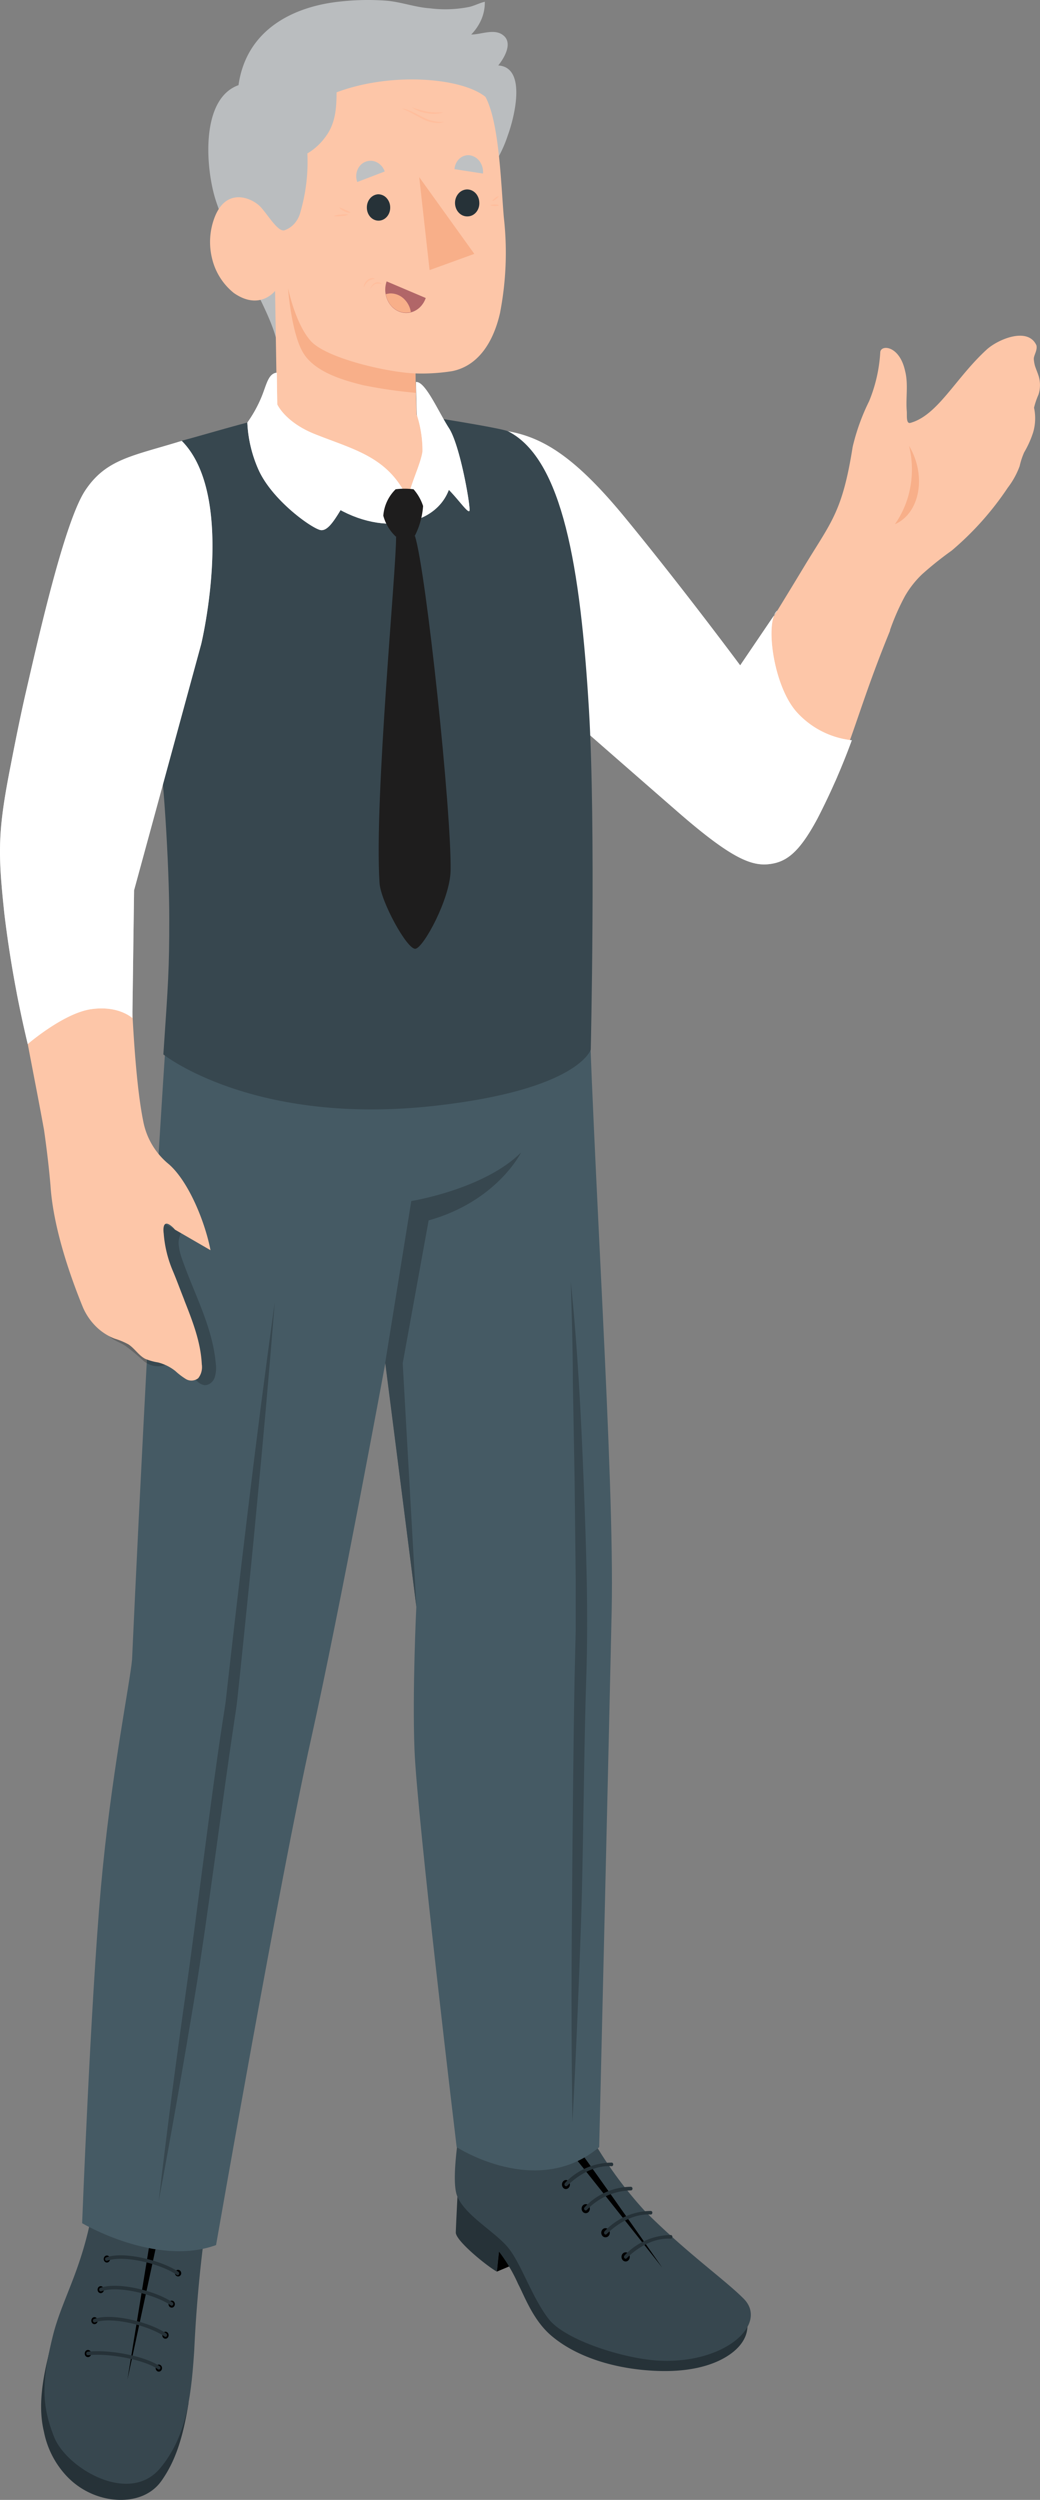 <svg xmlns="http://www.w3.org/2000/svg" width="236.322" height="568" viewBox="0 0 236.322 568">
  <rect x="0" y="0" width="236.322" height="568" fill="#808080" stroke="none"/>
  <g id="Group_7932" data-name="Group 7932" transform="translate(0)">
    <path id="Path_12707" data-name="Path 12707" d="M694.329,2813.619l8.544-3.6-2.822-6.389-5.254,5.454Z" transform="translate(-581.45 -2297.477)"/>
    <path id="Path_12708" data-name="Path 12708" d="M637.449,2764.69s-.312,6.164-.374,8.1,7.437,7.931,9.354,8.917l.468-4.535a35.943,35.943,0,0,1,4.334,7.323c1.45,2.753,3.305,7.981,7.281,11.531,5.909,5.194,15.092,7.913,24.462,8.241s14.7-2.25,17.353-4.5,3.476-4.884,2.806-7.5S637.449,2764.69,637.449,2764.69Z" transform="translate(-533.504 -2265.567)" fill="#263238"/>
    <path id="Path_12709" data-name="Path 12709" d="M661.259,2631.234l.093-3.584c1.731,0,1.949,5.194,4.49,9.644a92.047,92.047,0,0,0,13.252,18.543c9.526,9.487,18.023,15.443,22.264,19.719,5.69,5.73-4.225,14.925-19.489,14.059-7.593-.433-21.063-4.571-24.867-9.505s-6.236-12.621-9.214-16.205-9.573-7.169-11.475-11.514c-1.044-2.388-.514-8,.078-12.742.546-4.38.639-11.063,2.869-10.527l.171,2.233c.92,1.9,3.04,5.056,9.152,6.165C651.624,2638.057,660.744,2638.316,661.259,2631.234Z" transform="translate(-532.368 -2153.267)" fill="#37474f"/>
    <path id="Path_12710" data-name="Path 12710" d="M744.739,2663.2c2.916-.294,6.049-1.366,7.265-4.277v-.1a9.012,9.012,0,0,0,.264,3.723,8.368,8.368,0,0,0,1.732,3.2c2.744,3.463,20.112,28.308,20.112,28.308s-16.152-20.448-19.239-24.239c-4.584-5.7-6.034-6.355-10.2-6.494Z" transform="translate(-623.613 -2178.81)"/>
    <path id="Path_12711" data-name="Path 12711" d="M759.035,2714.384a1.1,1.1,0,0,1-.205.561.929.929,0,0,1-.453.34.833.833,0,0,1-.546,0,.933.933,0,0,1-.453-.337,1.1,1.1,0,0,1-.207-.56,1.138,1.138,0,0,1,.111-.594,1,1,0,0,1,.39-.425.9.9,0,0,1,.885,0,.944.944,0,0,1,.281.255,1.049,1.049,0,0,1,.168.358A1.107,1.107,0,0,1,759.035,2714.384Z" transform="translate(-634.073 -2223.415)"/>
    <path id="Path_12712" data-name="Path 12712" d="M787.312,2744.74a1.089,1.089,0,0,1-.348.69.892.892,0,0,1-.681.229.928.928,0,0,1-.579-.4,1.12,1.12,0,0,1-.183-.728,1.082,1.082,0,0,1,.31-.673.879.879,0,0,1,.639-.26.922.922,0,0,1,.631.378,1.141,1.141,0,0,1,.211.762Z" transform="translate(-657.814 -2248.283)"/>
    <path id="Path_12713" data-name="Path 12713" d="M814.826,2775.1a1.1,1.1,0,0,1-.106.388.992.992,0,0,1-.234.312.9.9,0,0,1-.325.186.8.8,0,0,1-.364.031.9.9,0,0,1-.621-.379,1.107,1.107,0,0,1-.2-.755,1.066,1.066,0,0,1,.341-.69.895.895,0,0,1,1.029-.108.928.928,0,0,1,.281.256,1.035,1.035,0,0,1,.168.356,1.115,1.115,0,0,1,.028.4Z" transform="translate(-680.806 -2273.167)"/>
    <path id="Path_12714" data-name="Path 12714" d="M842.347,2805.368a1.093,1.093,0,0,1-.348.69.954.954,0,0,1-1.051.126.976.976,0,0,1-.3-.258,1.091,1.091,0,0,1-.185-.37,1.149,1.149,0,0,1-.037-.42,1.107,1.107,0,0,1,.118-.4,1.02,1.02,0,0,1,.252-.318.9.9,0,0,1,.345-.179.85.85,0,0,1,.381-.011.913.913,0,0,1,.625.383,1.118,1.118,0,0,1,.2.76Z" transform="translate(-703.79 -2297.951)"/>
    <path id="Path_12715" data-name="Path 12715" d="M870.567,2835.8a1.1,1.1,0,0,1-.2.56.94.94,0,0,1-.45.34.847.847,0,0,1-.544,0,.949.949,0,0,1-.454-.332,1.1,1.1,0,0,1-.211-.558,1.135,1.135,0,0,1,.1-.592.992.992,0,0,1,.383-.43.856.856,0,0,1,.534-.119.909.909,0,0,1,.629.37,1.118,1.118,0,0,1,.212.756Z" transform="translate(-727.473 -2322.916)"/>
    <path id="Path_12716" data-name="Path 12716" d="M760.951,2696.813a.483.483,0,0,1-.25-.121.419.419,0,0,1-.081-.135.456.456,0,0,1,0-.318.412.412,0,0,1,.081-.135,14.6,14.6,0,0,1,10.539-4.674h0a.354.354,0,0,1,.25.139.445.445,0,0,1,.093.293.436.436,0,0,1-.03.16.386.386,0,0,1-.086.134.348.348,0,0,1-.127.085.312.312,0,0,1-.147.02,14.03,14.03,0,0,0-9.963,4.432.44.44,0,0,1-.281.121Z" transform="translate(-636.94 -2205.533)" fill="#263238"/>
    <path id="Path_12717" data-name="Path 12717" d="M789.272,2727.059a.355.355,0,0,1-.249-.121.465.465,0,0,1-.1-.294.459.459,0,0,1,.1-.295,14.61,14.61,0,0,1,10.539-4.657.33.33,0,0,1,.165,0,.35.35,0,0,1,.147.081.41.41,0,0,1,.1.143.459.459,0,0,1,0,.357.413.413,0,0,1-.1.144.368.368,0,0,1-.147.082.345.345,0,0,1-.165,0c-5.55-.312-9.932,4.4-9.978,4.432a.354.354,0,0,1-.142.1.3.3,0,0,1-.17.017Z" transform="translate(-660.663 -2230.324)" fill="#263238"/>
    <path id="Path_12718" data-name="Path 12718" d="M816.714,2757.515a.4.4,0,0,1-.234-.123.377.377,0,0,1-.087-.132.446.446,0,0,1-.03-.163.435.435,0,0,1,.03-.16.406.406,0,0,1,.087-.134,14.613,14.613,0,0,1,10.539-4.674h0a.374.374,0,0,1,.256.139.456.456,0,0,1,.1.294.464.464,0,0,1-.036.163.4.4,0,0,1-.09.131.361.361,0,0,1-.13.085.348.348,0,0,1-.149.018,14.085,14.085,0,0,0-9.963,4.432.42.42,0,0,1-.137.1.4.4,0,0,1-.159.027Z" transform="translate(-683.645 -2255.274)" fill="#263238"/>
    <path id="Path_12719" data-name="Path 12719" d="M844.607,2787.9a.356.356,0,0,1-.249-.121.463.463,0,0,1-.1-.295.457.457,0,0,1,.1-.294,14.62,14.62,0,0,1,10.54-4.658.354.354,0,0,1,.14.038.363.363,0,0,1,.115.1.4.4,0,0,1,.071.139.445.445,0,0,1-.109.437.351.351,0,0,1-.264.1c-5.55-.312-9.932,4.4-9.978,4.433a.343.343,0,0,1-.121.092.315.315,0,0,1-.144.029Z" transform="translate(-707.002 -2280.186)" fill="#263238"/>
    <path id="Path_12720" data-name="Path 12720" d="M872.468,2818.223a.439.439,0,0,1-.234-.121.413.413,0,0,1-.081-.135.455.455,0,0,1,0-.317.41.41,0,0,1,.081-.136,14.6,14.6,0,0,1,10.539-4.674.336.336,0,0,1,.142.038.346.346,0,0,1,.118.1.414.414,0,0,1,.076.139.446.446,0,0,1,.023.158.452.452,0,0,1-.13.291.366.366,0,0,1-.275.109c-5.535-.329-9.916,4.38-9.963,4.432a.4.4,0,0,1-.137.094.335.335,0,0,1-.159.027Z" transform="translate(-730.341 -2305.024)" fill="#263238"/>
    <path id="Path_12721" data-name="Path 12721" d="M91.008,2966.056c-1.294,8.068-3.025,13.3-6.143,17.729s-8.731,4.917-12.894,3.948a17.315,17.315,0,0,1-8.937-5.271,20.456,20.456,0,0,1-4.908-9.826c-1.341-5.557-.421-11.93,1.559-19.3Z" transform="translate(-48.148 -2420.151)" fill="#263238"/>
    <path id="Path_12722" data-name="Path 12722" d="M78.664,2680.487c-2.058-.1-3.851,10.719-6.236,21.487-2.526,11.531-6.47,17.642-8.388,25.4-2.635,10.734-2.479,15.755.281,22.838s17.15,15.737,24.228,7.028c5.784-7.08,6.907-15.581,7.639-26.645q.636-14.017,2.541-27.909c1.278-8.155,2.65-16.033.967-17.193-.265,1.2-.561,2.7-.842,3.86-.2.9-.889,5.317-2.042,5.194a17.4,17.4,0,0,1,.312-3.1,4.037,4.037,0,0,0-.281-2.719,3.844,3.844,0,0,0-2.151-1.418,57.163,57.163,0,0,0-6-1.852,28.675,28.675,0,0,0-3.118-.538,30.263,30.263,0,0,0-5.41-.468,1.746,1.746,0,0,0-.709.34,1.959,1.959,0,0,0-.522.63,4.1,4.1,0,0,0-.25,1.23,9.647,9.647,0,0,1-.5,2.217c-.109.311-.343.691-.639.571a.642.642,0,0,1-.227-.311.728.728,0,0,1-.023-.4c.125-1.316.39-2.267.608-3.791.094-.709.312-1.731.39-2.372S78.555,2681.249,78.664,2680.487Z" transform="translate(-52.05 -2196.565)" fill="#37474f"/>
    <path id="Path_12723" data-name="Path 12723" d="M118.45,2958.139a.879.879,0,0,0-.007.311.841.841,0,0,0,.1.291.762.762,0,0,0,.194.226.682.682,0,0,0,.257.125.67.67,0,0,0,.428-.027.749.749,0,0,0,.341-.291.874.874,0,0,0,.137-.451.887.887,0,0,0-.114-.458.756.756,0,0,0-.326-.309.672.672,0,0,0-.426-.054.716.716,0,0,0-.38.22.843.843,0,0,0-.2.419Z" transform="translate(-99.179 -2423.557)"/>
    <path id="Path_12724" data-name="Path 12724" d="M127.657,2916.831a.887.887,0,0,0-.007.312.839.839,0,0,0,.1.289.756.756,0,0,0,.194.226.665.665,0,0,0,.8.017.836.836,0,0,0,.328-.5.885.885,0,0,0-.106-.6.742.742,0,0,0-.456-.35.67.67,0,0,0-.28-.007.653.653,0,0,0-.262.114.734.734,0,0,0-.2.215.847.847,0,0,0-.113.285Z" transform="translate(-106.889 -2389.728)"/>
    <path id="Path_12725" data-name="Path 12725" d="M136.384,2877.8a.878.878,0,0,0-.007.311.847.847,0,0,0,.1.291.767.767,0,0,0,.194.225.662.662,0,0,0,.8.014.822.822,0,0,0,.328-.494.894.894,0,0,0-.106-.6.739.739,0,0,0-.456-.349.651.651,0,0,0-.28-.007.682.682,0,0,0-.262.112.77.77,0,0,0-.2.217.83.83,0,0,0-.113.285Z" transform="translate(-114.198 -2357.743)"/>
    <path id="Path_12726" data-name="Path 12726" d="M145.015,2839.265a.875.875,0,0,0-.007.31.853.853,0,0,0,.1.291.779.779,0,0,0,.194.225.667.667,0,0,0,.257.125.639.639,0,0,0,.415-.036.74.74,0,0,0,.327-.285.856.856,0,0,0,.129-.439.867.867,0,0,0-.112-.446.743.743,0,0,0-.316-.3.645.645,0,0,0-.413-.056.7.7,0,0,0-.371.208.825.825,0,0,0-.2.4Z" transform="translate(-121.425 -2326.168)"/>
    <path id="Path_12727" data-name="Path 12727" d="M244.445,2857.277a.88.88,0,0,0,.141.55.726.726,0,0,0,.432.311.661.661,0,0,0,.51-.081.8.8,0,0,0,.336-.435.873.873,0,0,0,.007-.311.857.857,0,0,0-.1-.291.769.769,0,0,0-.194-.225.676.676,0,0,0-.805-.022.816.816,0,0,0-.325.5Z" transform="translate(-204.703 -2340.925)"/>
    <path id="Path_12728" data-name="Path 12728" d="M235.548,2896.021a.871.871,0,0,0,.1.6.719.719,0,0,0,.45.35.654.654,0,0,0,.542-.1.806.806,0,0,0,.316-.5.892.892,0,0,0,.006-.313.861.861,0,0,0-.1-.291.761.761,0,0,0-.194-.224.671.671,0,0,0-.257-.126.662.662,0,0,0-.28-.007.686.686,0,0,0-.261.113.771.771,0,0,0-.2.215.844.844,0,0,0-.113.285Z" transform="translate(-197.24 -2372.676)"/>
    <path id="Path_12729" data-name="Path 12729" d="M226.821,2935.149a.873.873,0,0,0,.1.6.722.722,0,0,0,.45.35.655.655,0,0,0,.542-.106.8.8,0,0,0,.316-.5.873.873,0,0,0,.006-.31.857.857,0,0,0-.1-.291.762.762,0,0,0-.194-.224.678.678,0,0,0-.257-.126.632.632,0,0,0-.28-.007.654.654,0,0,0-.261.114.748.748,0,0,0-.2.214.834.834,0,0,0-.113.286Z" transform="translate(-189.932 -2404.739)"/>
    <path id="Path_12730" data-name="Path 12730" d="M217.547,2976.577a.906.906,0,0,0,.111.6.752.752,0,0,0,.45.352.681.681,0,0,0,.539-.11.818.818,0,0,0,.319-.5.875.875,0,0,0,.007-.31.848.848,0,0,0-.1-.291.778.778,0,0,0-.194-.226.686.686,0,0,0-.257-.125.673.673,0,0,0-.549.1.809.809,0,0,0-.324.5Z" transform="translate(-182.171 -2438.688)"/>
    <path id="Path_12731" data-name="Path 12731" d="M178.1,2756.558l11.21-52.06-2.651-.417Z" transform="translate(-149.142 -2215.899)"/>
    <path id="Path_12732" data-name="Path 12732" d="M120.848,2959.98h.109c4.864-.538,12.909,1.056,15.9,3.184a.313.313,0,0,0,.131.065.3.3,0,0,0,.143,0,.306.306,0,0,0,.13-.065.375.375,0,0,0,.095-.119.422.422,0,0,0,.052-.144.447.447,0,0,0,0-.157.424.424,0,0,0-.057-.145.386.386,0,0,0-.1-.109c-3.118-2.249-11.272-3.877-16.355-3.323a.379.379,0,0,0-.251.15.465.465,0,0,0-.092.3.454.454,0,0,0,.1.232A.38.38,0,0,0,120.848,2959.98Z" transform="translate(-100.953 -2424.844)" fill="#263238"/>
    <path id="Path_12733" data-name="Path 12733" d="M130.105,2917.179a.391.391,0,0,0,.2,0c3.82-1.419,12.395.779,15.809,3.22a.345.345,0,0,0,.28.058.377.377,0,0,0,.235-.179.475.475,0,0,0,.045-.309.432.432,0,0,0-.154-.262c-3.57-2.529-12.473-4.8-16.448-3.292a.344.344,0,0,0-.127.073.36.36,0,0,0-.09.123.419.419,0,0,0-.038.152.425.425,0,0,0,.021.157.455.455,0,0,0,.107.161.4.4,0,0,0,.158.1Z" transform="translate(-108.714 -2389.505)" fill="#263238"/>
    <path id="Path_12734" data-name="Path 12734" d="M138.853,2878.007h.2c3.82-1.421,12.395.778,15.809,3.2a.33.33,0,0,0,.131.056.316.316,0,0,0,.141,0,.335.335,0,0,0,.129-.063.417.417,0,0,0,.1-.112.434.434,0,0,0,.051-.146.449.449,0,0,0,0-.157.42.42,0,0,0-.056-.143.392.392,0,0,0-.1-.108c-3.555-2.545-12.395-4.8-16.433-3.307a.391.391,0,0,0-.212.208.455.455,0,0,0-.022.312.4.4,0,0,0,.1.168.351.351,0,0,0,.163.092Z" transform="translate(-116.042 -2357.396)" fill="#263238"/>
    <path id="Path_12735" data-name="Path 12735" d="M147.079,2839.6a.374.374,0,0,0,.187,0c3.835-1.419,12.473.78,15.825,3.221a.331.331,0,0,0,.131.058.294.294,0,0,0,.141,0,.353.353,0,0,0,.129-.061.409.409,0,0,0,.1-.114.456.456,0,0,0,.051-.311.424.424,0,0,0-.16-.262c-3.555-2.527-12.473-4.795-16.433-3.289a.352.352,0,0,0-.127.071.384.384,0,0,0-.09.123.417.417,0,0,0-.017.308.368.368,0,0,0,.1.173.307.307,0,0,0,.167.087Z" transform="translate(-122.928 -2325.931)" fill="#263238"/>
    <path id="Path_12736" data-name="Path 12736" d="M134.928,1201.959c-4.8,67.072-8.778,156.739-8.778,156.739-.421,5.109-4.864,26.837-7.094,51.942-2.339,26.506-4.256,76.179-4.256,76.179s16.791,9.954,30.433,4.968c0,0,14.577-83.624,21.562-114.856,6.595-29.572,16.916-85.615,16.916-85.615l7.031,55.4s-.935,19.044-.421,32.5c.608,15.582,9.588,90.323,9.588,90.323s18.257,11.877,32.382,0c0,0,2.448-103.118,2.838-121.834.67-31.286-4.288-100.7-5.535-149.745Z" transform="translate(-96.137 -981.686)" fill="#455a64"/>
    <path id="Path_12737" data-name="Path 12737" d="M248.045,1638.43q-1.918,24.136-4.256,48.185c-.748,8.032-1.559,16.049-2.385,24.065l-1.232,12.032-.639,6.009c-.2,2.007-.561,3.981-.842,5.972-2.4,15.912-6.08,44.825-8.7,60.7s-5.394,31.718-8.357,47.526q2.822-24.015,6.236-47.907c2.261-15.929,5.784-44.842,8.248-60.736.281-1.991.67-3.965.873-5.974l.67-5.99,1.372-12q1.388-12,2.838-23.979Q244.74,1662.357,248.045,1638.43Z" transform="translate(-185.602 -1342.636)" fill="#37474f"/>
    <path id="Path_12738" data-name="Path 12738" d="M797.807,1613.21c1.559,15.011,2.323,30.092,2.915,45.154s1.107,30.194.592,45.258-.67,40.357-1.185,55.4-1.138,30.142-1.949,45.206q-.327-22.631-.125-45.24c.094-15.064.328-40.34.608-55.4l.265-11.305V1681.01l-.25-22.594-.405-22.594C798.275,1628.29,798.025,1620.758,797.807,1613.21Z" transform="translate(-668.106 -1321.969)" fill="#37474f"/>
    <path id="Path_12739" data-name="Path 12739" d="M538.4,1498.238l5.924-36.739s16.5-2.65,24.945-11.029c0,0-5.457,11.079-21,15.427l-5.893,32.462,3.118,55.4Z" transform="translate(-450.867 -1188.609)" fill="#37474f"/>
    <path id="Path_12740" data-name="Path 12740" d="M745.972,466.266c5.285,7.2,25.2,32.047,25.2,32.047,4.583-7.151,9.977-15.946,14.561-23.546,6.033-9.973,8.574-12.206,10.914-27.009a48.068,48.068,0,0,1,3.741-10.388,34.363,34.363,0,0,0,2.526-11.029c0-1.887,4.334-1.731,5.628,4.086.795,3.03.14,6.164.4,9.211.078.935-.2,2.943.827,2.666,6.236-1.731,10.258-10.2,17.367-16.69,2.572-2.32,9.354-5.194,11.273-.918.218,1.056-.406,1.87-.593,2.857a1.818,1.818,0,0,0,0,.4,9.43,9.43,0,0,0,.234,1.316c.265.866.67,1.731.9,2.545a7.091,7.091,0,0,1-.078,4.069,17.09,17.09,0,0,0-1.013,2.978,11.329,11.329,0,0,1-.2,5.592A22.489,22.489,0,0,1,835.619,449a16.617,16.617,0,0,0-1.029,3.134,18.546,18.546,0,0,1-2.7,4.9,68.352,68.352,0,0,1-12.738,14.284,77.159,77.159,0,0,0-6.657,5.315,21.975,21.975,0,0,0-3.991,5.073,53.189,53.189,0,0,0-3.368,7.67v.156c-8.512,20.776-8.792,28.031-18.179,44.685-7.982,13.4-14.749,8.779-29.622-4.4-18.335-16.189-28.219-25.59-28.219-25.59l-9.183-59.177C730.163,447.689,740.686,459.081,745.972,466.266Z" transform="translate(-602.894 -346.22)" fill="#fdc6a8"/>
    <path id="Path_12741" data-name="Path 12741" d="M1254.052,561.083a22.408,22.408,0,0,1,.3,9.331,21.325,21.325,0,0,1-3.51,8.485C1256.484,576.44,1258.122,567.887,1254.052,561.083Z" transform="translate(-1047.488 -459.788)" fill="#f8af89"/>
    <path id="Path_12742" data-name="Path 12742" d="M687.233,540.176c9.479.762,17.15,4.086,30.293,20.084S743.7,593.831,743.7,593.831l8.449-12.466c-2.821,2.234-1.06,16.881,4.334,23.01a19.724,19.724,0,0,0,12.583,6.475,155.8,155.8,0,0,1-7.8,17.78c-4.18,7.792-7.109,9.991-11.211,10.388s-8.855-1.731-20.548-11.912-30.293-26.471-30.293-26.471Z" transform="translate(-575.508 -442.655)" fill="#fff"/>
    <path id="Path_12743" data-name="Path 12743" d="M687.233,540.176c9.479.762,17.15,4.086,30.293,20.084S743.7,593.831,743.7,593.831l8.449-12.466c-2.821,2.234-1.06,16.881,4.334,23.01a19.724,19.724,0,0,0,12.583,6.475,155.8,155.8,0,0,1-7.8,17.78c-4.18,7.792-7.109,9.991-11.211,10.388s-8.855-1.731-20.548-11.912-30.293-26.471-30.293-26.471Z" transform="translate(-575.508 -442.655)" fill="#fff" opacity="0.55"/>
    <path id="Path_12744" data-name="Path 12744" d="M992.885,821.741c-5.66,8.657-6.8,19.789-4.148,25.97-.826-5.471,1.778-16.534,6.237-23.183Zm24.041,28.117a18.723,18.723,0,0,1-10.026-4.588,24.193,24.193,0,0,1-7.391-12.881c0-.26-.3-.156-.265,0a22.439,22.439,0,0,0,7.438,14.111,20.607,20.607,0,0,0,6.844,3.792,18.251,18.251,0,0,0,3.118.693l.514-1.194Z" transform="translate(-826.856 -673.388)" fill="#fff" opacity="0.35"/>
    <path id="Path_12745" data-name="Path 12745" d="M241.145,516.009c-14.827,3.671-19.27,5.194-26.271,7.064,0,0-11.677,38.09-5.394,66.57,1.45,6.544,2.869,29.988,2.853,42,0,11.479-.234,14.492-1.341,30.783,0,0,20.44,16.344,61.9,11.652,32.538-3.687,35.22-12.758,35.22-12.758s1.169-50.591-.405-77.115c-1.933-32.5-6-56.944-18.288-63.315-1.169-.744-20.923-3.809-20.923-3.809Z" transform="translate(-173.87 -422.851)" fill="#37474f"/>
    <path id="Path_12746" data-name="Path 12746" d="M356.5,36.7l.187-.294a28.6,28.6,0,0,0,2.541-5.644c1.419-3.844,4.443-15.444-2.167-15.894,1.4-1.731,3.43-5.194,1.029-6.925-2-1.489-4.942-.087-7.172-.1a11.521,11.521,0,0,0,2.323-3.463,9.852,9.852,0,0,0,.764-3.982c-1.185.277-2.276.866-3.461,1.16a27.7,27.7,0,0,1-9.027.329C338.135,1.656,334.907.409,331.54.15a56.492,56.492,0,0,0-9.978.156c-11.007,1.039-21.734,6.389-23.527,19.045-8.793,3.151-7.452,19.27-5.114,26.334,4.771,14.336,13.813,26.7,14.125,34.09.9-.8,1.824-1.576,2.744-2.355l13.767-11.842,17.82-15.288,7.717-6.631C351.589,41.425,354.6,39.486,356.5,36.7Z" transform="translate(-243.84 0)" fill="#babdbf"/>
    <path id="Path_12747" data-name="Path 12747" d="M359.549,152.867c-1.559,7.029-5.145,12.223-10.914,13.383a44.21,44.21,0,0,1-8.341.519l.249,9.367c4.1,6.146,1.777,18.7-.109,21.607a4.8,4.8,0,0,1-2.947.173c-7.406-11.34-23.386-13.314-28.625-21.209l-.468-28.688s-3.477,4.571-9.355.485a14.269,14.269,0,0,1-4.948-7.8,15.656,15.656,0,0,1,.613-9.515c2.76-6.925,8.637-4.207,10.461-2.181s4.007,5.852,5.488,5.194a5.4,5.4,0,0,0,2.236-1.592,6.238,6.238,0,0,0,1.287-2.58,40.921,40.921,0,0,0,1.559-13.245,13.537,13.537,0,0,0,4.038-3.67c2.448-3.151,2.573-6.925,2.6-10.215,12.473-4.692,28.516-3.307,33.832,1.039,3.118,5.8,3.508,19.46,4.163,27.3a71.624,71.624,0,0,1-.826,21.624Z" transform="translate(-245.89 -81.922)" fill="#fdc6a8"/>
    <path id="Path_12748" data-name="Path 12748" d="M431.536,382.038c-6.439-.242-20.268-3.463-23.776-7.376s-5.161-12-5.161-12,.733,10.267,3.477,14.751,9.526,6.285,13.626,7.306a107.159,107.159,0,0,0,11.958,1.731Z" transform="translate(-337.148 -297.191)" fill="#f8af89"/>
    <path id="Path_12749" data-name="Path 12749" d="M518.074,247.492a3.241,3.241,0,0,1-.178,1.132,3,3,0,0,1-.555.97,2.666,2.666,0,0,1-.846.661,2.41,2.41,0,0,1-2.028.053,2.633,2.633,0,0,1-.873-.616,2.973,2.973,0,0,1-.595-.94,3.222,3.222,0,0,1-.226-1.121,3.283,3.283,0,0,1,.157-1.154,3.052,3.052,0,0,1,.545-1,2.716,2.716,0,0,1,.849-.689,2.468,2.468,0,0,1,1.022-.274,2.578,2.578,0,0,1,1.917.864A3.183,3.183,0,0,1,518.074,247.492Z" transform="translate(-429.408 -200.37)" fill="#263238"/>
    <path id="Path_12750" data-name="Path 12750" d="M641.724,199.472l-6.47-1a3.758,3.758,0,0,1,.36-1.348,3.4,3.4,0,0,1,.814-1.078,3.009,3.009,0,0,1,1.132-.63,2.819,2.819,0,0,1,1.265-.078,3.38,3.38,0,0,1,2.193,1.427,4.112,4.112,0,0,1,.707,2.711Z" transform="translate(-531.979 -160.038)" fill="#bec1c3"/>
    <path id="Path_12751" data-name="Path 12751" d="M504.379,204.8l-6.236,2.389a3.817,3.817,0,0,1,.043-2.758,3.467,3.467,0,0,1,.749-1.136,3.065,3.065,0,0,1,1.095-.712,3.131,3.131,0,0,1,2.578.133,3.69,3.69,0,0,1,1.772,2.084Z" transform="translate(-416.96 -165.833)" fill="#bec1c3"/>
    <path id="Path_12752" data-name="Path 12752" d="M641.543,241.42a3.281,3.281,0,0,1-.157,1.154,3.057,3.057,0,0,1-.545,1,2.717,2.717,0,0,1-.849.689,2.465,2.465,0,0,1-1.022.274,2.542,2.542,0,0,1-1.576-.409,2.966,2.966,0,0,1-1.1-1.32,3.369,3.369,0,0,1-.243-1.776,3.217,3.217,0,0,1,.7-1.622,2.717,2.717,0,0,1,1.395-.91,2.5,2.5,0,0,1,1.615.115,2.82,2.82,0,0,1,1.279,1.1,3.3,3.3,0,0,1,.5,1.707Z" transform="translate(-532.625 -195.373)" fill="#263238"/>
    <path id="Path_12753" data-name="Path 12753" d="M585.961,222.936l2.354,21.122,10.165-3.688Z" transform="translate(-490.7 -182.688)" fill="#f8af89"/>
    <path id="Path_12754" data-name="Path 12754" d="M538.792,354.128a5.824,5.824,0,0,0,.1,4.042,5.316,5.316,0,0,0,1.073,1.682,4.719,4.719,0,0,0,1.571,1.1,4.323,4.323,0,0,0,3.64-.111,4.8,4.8,0,0,0,1.515-1.192,5.394,5.394,0,0,0,.989-1.745Z" transform="translate(-450.936 -290.195)" fill="#b16668"/>
    <path id="Path_12755" data-name="Path 12755" d="M540.271,369.277a4.392,4.392,0,0,1,3.033,1.164,5.326,5.326,0,0,1,1.644,3.061,4.226,4.226,0,0,1-1.875.074,4.411,4.411,0,0,1-1.75-.75,4.948,4.948,0,0,1-1.344-1.453,5.523,5.523,0,0,1-.722-1.923,4.951,4.951,0,0,1,1.014-.173Z" transform="translate(-451.589 -302.609)" fill="#f8af89"/>
    <path id="Path_12756" data-name="Path 12756" d="M419.784,508.625s10.025,9.661,6.907,19.045-17.337,11.2-28.609,2.545-10.415-18.733-10.415-18.733l-.125-1.524s3.29,3.359,6.689,6.216c2.183,1.818,22.529,11.392,23.028,14.18,0,0,3.118-6.8,3.96-9.349s-1.169-10.821-1.169-10.821Z" transform="translate(-324.538 -416.8)" fill="#fff"/>
    <path id="Path_12757" data-name="Path 12757" d="M419.784,508.625s10.025,9.661,6.907,19.045-17.337,11.2-28.609,2.545-10.415-18.733-10.415-18.733l-.125-1.524s3.29,3.359,6.689,6.216c2.183,1.818,22.529,11.392,23.028,14.18,0,0,3.118-6.8,3.96-9.349s-1.169-10.821-1.169-10.821Z" transform="translate(-324.538 -416.8)" fill="#fff" opacity="0.55"/>
    <path id="Path_12758" data-name="Path 12758" d="M382.274,497.9c-3.212-2.06-9.588-6.631-12.6-2.129s-5.16,9.661-7.484,8.968-10.914-6.925-13.938-13.695a29.623,29.623,0,0,1-2.526-10.682,29.1,29.1,0,0,0,3.118-5.558c1.232-2.874,1.559-5.575,3.57-5.783l.109,7.2s1.746,4.034,8.528,6.752C370.051,486.574,377.877,488.132,382.274,497.9Z" transform="translate(-289.523 -384.344)" fill="#fff"/>
    <path id="Path_12759" data-name="Path 12759" d="M382.274,497.9c-3.212-2.06-9.588-6.631-12.6-2.129s-5.16,9.661-7.484,8.968-10.914-6.925-13.938-13.695a29.623,29.623,0,0,1-2.526-10.682,29.1,29.1,0,0,0,3.118-5.558c1.232-2.874,1.559-5.575,3.57-5.783l.109,7.2s1.746,4.034,8.528,6.752C370.051,486.574,377.877,488.132,382.274,497.9Z" transform="translate(-289.523 -384.344)" fill="#fff" opacity="0.7"/>
    <path id="Path_12760" data-name="Path 12760" d="M570.521,507.543c1.84-1.956,3.118-5.3,6.236-4.415s7.671,8.553,7.718,6.735-2.229-14.786-4.677-18.577-5.394-10.7-7.5-10.492l.187,7.427a26.657,26.657,0,0,1,1.294,8.328C573.343,499.63,570.755,504.547,570.521,507.543Z" transform="translate(-477.77 -393.99)" fill="#fff"/>
    <path id="Path_12761" data-name="Path 12761" d="M570.521,507.543c1.84-1.956,3.118-5.3,6.236-4.415s7.671,8.553,7.718,6.735-2.229-14.786-4.677-18.577-5.394-10.7-7.5-10.492l.187,7.427a26.657,26.657,0,0,1,1.294,8.328C573.343,499.63,570.755,504.547,570.521,507.543Z" transform="translate(-477.77 -393.99)" fill="#fff" opacity="0.7"/>
    <path id="Path_12762" data-name="Path 12762" d="M129.6,1491.32l-.842,4.64v3.791c0,2.078,0,4.156-.109,6.234v1.4a5.667,5.667,0,0,1-.3,1.332,12.805,12.805,0,0,0-.218,2.06v2.148a27.79,27.79,0,0,0,1.45,8.326,9.914,9.914,0,0,0,2.978,4.813c.967.728,2.12,1.092,3.118,1.731a45.027,45.027,0,0,1,4.038,3.325,5.359,5.359,0,0,0,2.209,1.224,5.014,5.014,0,0,0,2.469.04c.468-.155.9-.433,1.372-.572a3.827,3.827,0,0,1,1.888.121,4.138,4.138,0,0,1,1.651,1.022c1,.867,1.793,2.01,2.76,2.908a3.018,3.018,0,0,0,1.731.953,2.3,2.3,0,0,0,1.377-.479,2.709,2.709,0,0,0,.9-1.253,7.232,7.232,0,0,0,.249-3.273c-.748-8.258-4.8-15.582-7.53-23.32a17.544,17.544,0,0,1-.67-2.183c-.078-.381-.125-.778-.187-1.159a4.282,4.282,0,0,1,0-1.334c0-.1.374-1.626.514-1.54Z" transform="translate(-107.3 -1222.085)" opacity="0.2"/>
    <path id="Path_12763" data-name="Path 12763" d="M15.245,715.535c-2.074-11.46-4.225-21.485-5.769-31.511-3.773-24.654-3.851-30.592-2.2-41.016a382.335,382.335,0,0,1,12.878-56.666c5.987-20.43,6.985-20.776,25.429-26.507,8.107,8.847,7.686,35.233,2.495,49.551-5.909,21.33-13.72,53.048-13.72,53.048.327,4.97.514,36.862,3.446,51.2a16.581,16.581,0,0,0,5.831,9.679c4.553,4.017,8.232,13.246,9.432,19.512l-8.076-4.674a5.46,5.46,0,0,0-1.169-1.074c-1.45-.969-1.559.727-1.388,1.957a26.915,26.915,0,0,0,2.011,8.344c.92,2.164,1.715,4.382,2.588,6.562l.14.4c1.824,4.622,3.679,9.366,3.913,14.4a4.171,4.171,0,0,1-.078,1.686,3.918,3.918,0,0,1-.733,1.482,2.517,2.517,0,0,1-1.361.534,2.474,2.474,0,0,1-1.414-.327,15.85,15.85,0,0,1-2.416-1.836,10.429,10.429,0,0,0-3.945-1.957,12.354,12.354,0,0,1-2.931-.83c-1.45-.762-2.4-2.372-3.789-3.271a16.3,16.3,0,0,0-3.118-1.3,12.369,12.369,0,0,1-4.246-2.749,13.921,13.921,0,0,1-2.973-4.349c-3.321-8.119-6.8-18.7-7.374-27.7C16.383,724.263,15.868,719.9,15.245,715.535Z" transform="translate(-5.234 -458.766)" fill="#fdc6a8"/>
    <path id="Path_12764" data-name="Path 12764" d="M30.466,656.963l15.263-55.974s8.045-33.588-4.428-46.14c-11.179,3.463-17.15,4.086-21.921,11.254s-10.8,34.177-13.533,46c-1.076,4.657-2.292,10.631-3.4,16.379C-.56,643.7-.482,648.428,1,662.365A261.989,261.989,0,0,0,6.3,691.9s8.138-7.03,14.421-7.929S30.076,686,30.076,686Z" transform="translate(0 -454.679)" fill="#fff"/>
    <path id="Path_12765" data-name="Path 12765" d="M30.466,656.963l15.263-55.974s8.045-33.588-4.428-46.14c-11.179,3.463-17.15,4.086-21.921,11.254s-10.8,34.177-13.533,46c-1.076,4.657-2.292,10.631-3.4,16.379C-.56,643.7-.482,648.428,1,662.365A261.989,261.989,0,0,0,6.3,691.9s8.138-7.03,14.421-7.929S30.076,686,30.076,686Z" transform="translate(0 -454.679)" fill="#fff" opacity="0.55"/>
    <path id="Path_12766" data-name="Path 12766" d="M36.984,1210.007a26.08,26.08,0,0,0-13.673,6.927c.156.778.312,1.522.452,2.249.125-.137.234-.311.374-.45a25,25,0,0,1,6.236-4.71,26.677,26.677,0,0,1,7.671-2.751,34.257,34.257,0,0,1,7.39-.659s.109-.155,0-.155a19.743,19.743,0,0,0-8.45-.451Z" transform="translate(-19.521 -991.345)" fill="#fff" opacity="0.35"/>
    <path id="Path_12767" data-name="Path 12767" d="M474.037,261a2.494,2.494,0,0,0,1.217.883,2.185,2.185,0,0,0,1.412.294,4.936,4.936,0,0,0-1.292-.623,4.714,4.714,0,0,0-1.337-.554Z" transform="translate(-396.972 -213.88)" fill="#ffbe9d"/>
    <path id="Path_12768" data-name="Path 12768" d="M466.553,270.043a3.766,3.766,0,0,0,1.683,0,3.874,3.874,0,0,0,1.667-.312,4.288,4.288,0,0,0-1.682,0A4.408,4.408,0,0,0,466.553,270.043Z" transform="translate(-390.704 -220.967)" fill="#ffbe9d"/>
    <path id="Path_12769" data-name="Path 12769" d="M685.553,257.494c0,.1.406.19.931.19s.916,0,.916-.156-.406-.19-.916-.19S685.553,257.407,685.553,257.494Z" transform="translate(-574.101 -210.88)" fill="#ffbe9d"/>
    <path id="Path_12770" data-name="Path 12770" d="M688.208,248.018c0,.087.391,0,.781-.346s.691-.554.646-.641-.406,0-.8.346S688.163,247.931,688.208,248.018Z" transform="translate(-576.321 -202.408)" fill="#ffbe9d"/>
    <path id="Path_12771" data-name="Path 12771" d="M517.7,356.727a3.208,3.208,0,0,1,1.067-1.056,3.258,3.258,0,0,1,1.5,0,.834.834,0,0,0-.406-.294,1.488,1.488,0,0,0-1.132.054,1.8,1.8,0,0,0-.85.864C517.668,356.5,517.653,356.727,517.7,356.727Z" transform="translate(-433.517 -291.148)" fill="#ffbe9d"/>
    <path id="Path_12772" data-name="Path 12772" d="M508.585,352.029a3.658,3.658,0,0,1,.991-1.35,3.244,3.244,0,0,1,1.5-.5.723.723,0,0,0-.466-.173,1.714,1.714,0,0,0-1.172.381,2.187,2.187,0,0,0-.781,1.073C508.525,351.769,508.54,352.029,508.585,352.029Z" transform="translate(-425.876 -286.813)" fill="#ffbe9d"/>
    <path id="Path_12773" data-name="Path 12773" d="M529.491,753.36c-1.232-19.323,3.882-71.747,3.757-78.6l4.3-.208c2.573,8.362,8.326,62.8,8.092,76.023-.109,6.389-6.1,17.434-7.967,17.763S529.709,757.48,529.491,753.36Z" transform="translate(-443.25 -552.769)" fill="#1e1d1d"/>
    <path id="Path_12774" data-name="Path 12774" d="M538.559,615.179a16.189,16.189,0,0,1,4.069,0,10.887,10.887,0,0,1,2.167,3.809,17.575,17.575,0,0,1-1.871,6.752,4.717,4.717,0,0,1-2.131.632,4.663,4.663,0,0,1-2.172-.424,10.062,10.062,0,0,1-2.869-4.761,9.412,9.412,0,0,1,2.806-6.008Z" transform="translate(-448.654 -504.013)" fill="#1e1d1d"/>
    <path id="Path_12775" data-name="Path 12775" d="M561.553,136.684s.541.19,1.4.589,1.968,1.039,3.26,1.731a7.912,7.912,0,0,0,3.515.952,3.327,3.327,0,0,0,1.082-.156,1,1,0,0,0,.391-.156,4.9,4.9,0,0,1-1.5,0,8.943,8.943,0,0,1-3.395-1.039c-1.277-.623-2.434-1.281-3.32-1.593A3.9,3.9,0,0,0,561.553,136.684Z" transform="translate(-470.26 -112.008)" fill="#ffbe9d"/>
    <path id="Path_12776" data-name="Path 12776" d="M575.691,135.009a7.593,7.593,0,0,0,3.44,1.333,7.436,7.436,0,0,0,3.62-.139c0-.121-1.622.121-3.575-.208A33.906,33.906,0,0,1,575.691,135.009Z" transform="translate(-482.1 -110.627)" fill="#ffbe9d"/>
  </g>
</svg>
